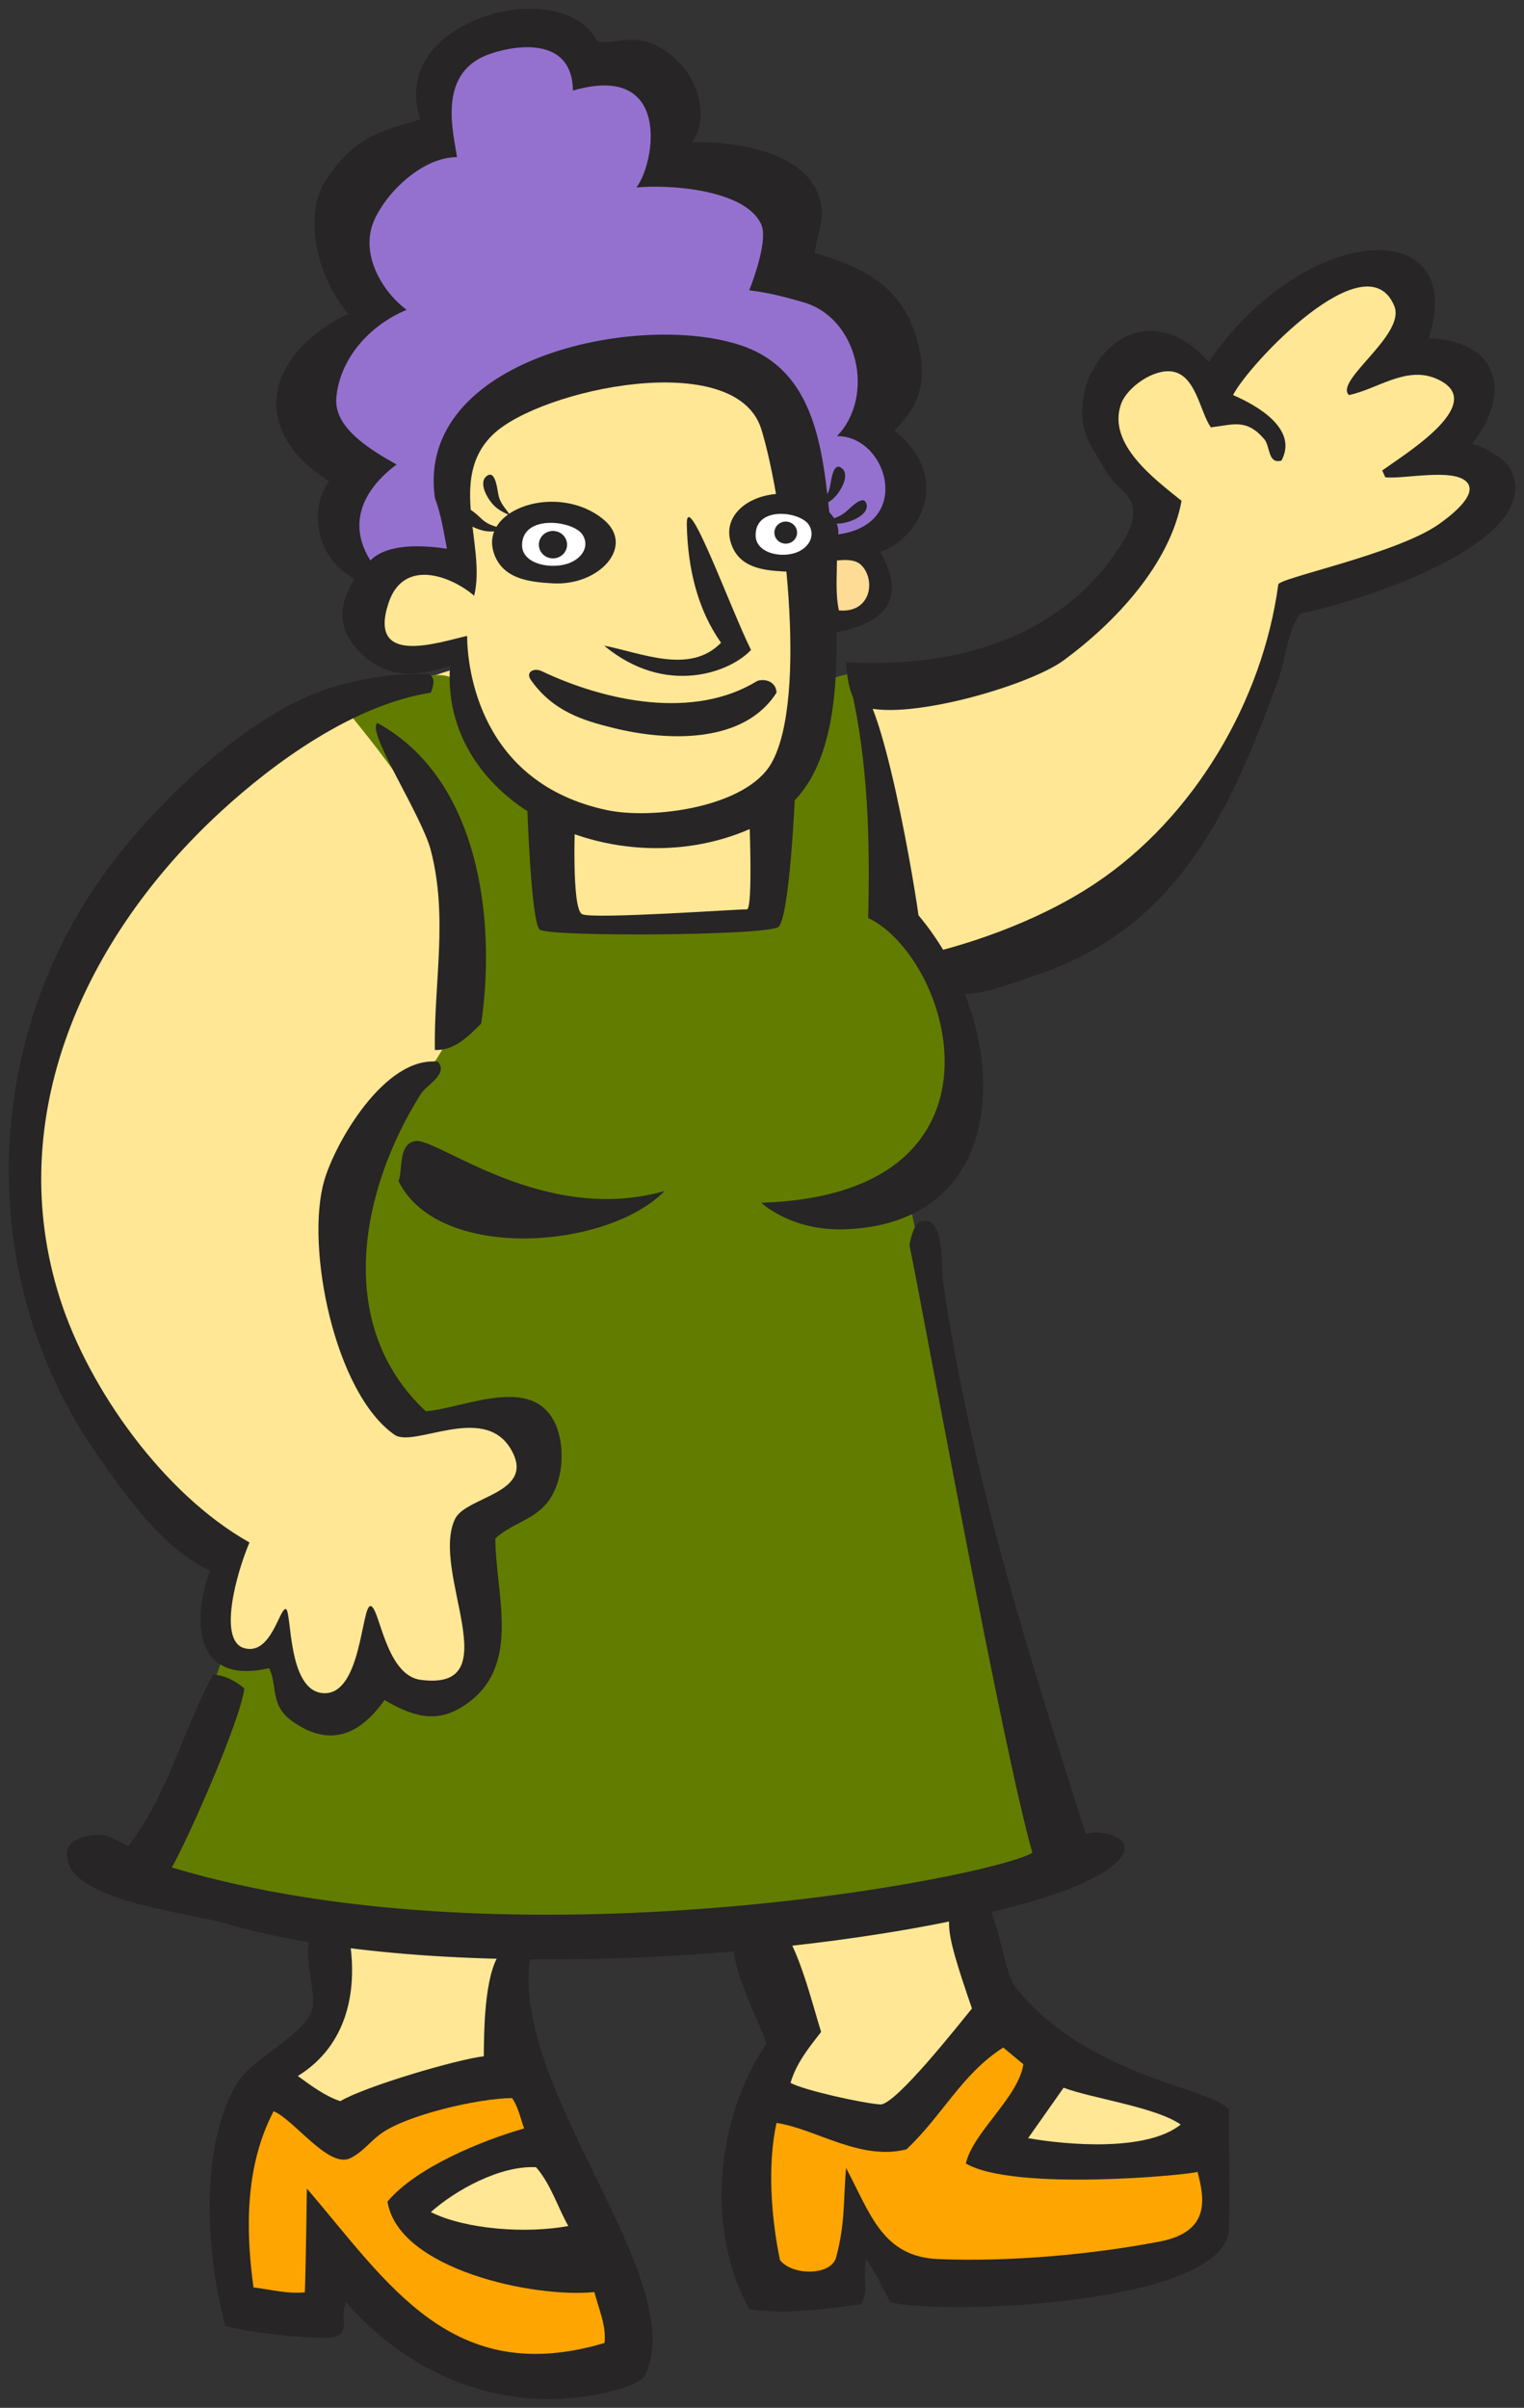 <svg xmlns="http://www.w3.org/2000/svg" xmlns:xlink="http://www.w3.org/1999/xlink" version="1.1" id="Layer_1" x="0px" y="0px" width="86.716" height="137.002" viewBox="6.524 -0.501 86.716 137.002" enable-background="new 7.025 0 85.715 136.002" xml:space="preserve">
  <rect x="6.524" y="-0.501" width="86.716" height="137.002" fill="#333333" stroke="none"/>
  <g>
    <path fill="#FFE795" d="M24.82,108.566c0.514,2.024,0.334,3.687-0.467,5.602c-0.627,1.523-2.312,1.723-2.74,3.33&#13;&#10;&#9;c-0.287,1.023,0.885,1.553,1.828,2.105c1.655,0.998,3.141,0.108,5.025-0.442c2.741-0.831,4.284-1.306,7.083-1.888&#13;&#10;&#9;c0-2.688-0.428-4.271,0.343-6.881c0.285-0.941,1.428-0.692,2.398-0.89c1.628-0.333,2.542-0.608,4.227-0.774&#13;&#10;&#9;c2.57-0.25,5.17-2.388,6.627-0.334c1.598,2.223,3.142,4.221,1.941,6.658c-0.659,1.331-1.916,2.413-1.145,3.663&#13;&#10;&#9;c0.6,0.97,1.688,0.665,2.742,1.108c2.284,0.999,4.598,0.972,6.396-0.777c1.771-1.721,3.653-2.247,4.34-4.55&#13;&#10;&#9;c0.347-1.222-1.058-1.774-1.369-2.996c-0.519-1.998-0.229-3.163-0.569-5.217L24.82,108.566z" stroke-width="1"/>
    <path fill="#FFE795" d="M33.038,37.368c-14.053,4.16-22.906,12.651-24.734,26.856c-0.8,6.438,1.085,10.875,4.398,16.424&#13;&#10;&#9;c1.6,2.723,3.599,3.721,5.483,6.219c1.713,2.22-1.485,8.212,4.227,6.82c0.744,2.177,3.484,4.056,5.654,1.392&#13;&#10;&#9;c2.971,2.387,5.916,0.101,5.998-1.997c0.058-1.723-1.371-3.657-1.086-5.318c0.271-1.438,2.278-2.015,3.313-3.115&#13;&#10;&#9;c0.925-0.982,0.924-2.487,0.628-3.771c-0.398-1.831-3.827-0.388-5.77-0.443c-5.254-0.166-5.769-7.77-5.197-12.873&#13;&#10;&#9;c0.742-6.715,7.083-9.158,13.88-10.708c5.255-1.165,7.368-4.106,12.623-2.831c2.856,0.666,4.397,2.331,7.312,1.999&#13;&#10;&#9;c5.6-0.667,7.823-3.885,12.338-7.103c5.369-3.829,5.562-10.123,8.227-15.094c3.824-3.218,9.994-2.497,10.969-5.327&#13;&#10;&#9;c0.555-1.61-1.543-2.663-3.197-3.107c1.426-0.888,2.854-2.332,2.055-3.774c-0.799-1.498-2.567-1.332-4.34-1.332&#13;&#10;&#9;c0.74-1.831,1.199-3.106,0.914-5.104c-5.256,0-7.895,2.318-11.776,5.703c-1.771-1.276-5.188-1.042-6.046,0.956&#13;&#10;&#9;c-1.143,2.664,1.546,4.439,3.199,6.881c0.914,1.387-1.145,2.385-2.059,3.773c-2.111,3.219-4.566,4.606-8.451,5.328&#13;&#10;&#9;c-5.541,1.054-8.798,0.222-14.394,0.222C41.605,38.033,35.607,42.361,33.038,37.368z" stroke-width="1"/>
    <path fill="#627C00" d="M26.066,39.699c5.142,6.242,9.683,12.818,5.484,19.754c-1.714,2.857-3.627,4.023-4.57,7.214&#13;&#10;&#9;c-1.428,4.716-0.514,7.963,1.713,12.319c1.143,2.246,4.027,0.473,6.627,0.664c1.256,0.082,1.912,1.332,1.826,2.556&#13;&#10;&#9;c-0.17,2.106-3.168,2.163-3.541,4.217c-0.313,1.806,0.515,2.829,0.571,4.661c0.058,1.914-0.342,3.661-2.17,4.438&#13;&#10;&#9;c-1.771,0.752-3.712-0.391-4.798,1.108c-0.941,1.306-3.227-0.026-3.998-1.44c-0.771-1.416-2.313-1.053-3.884-1.664&#13;&#10;&#9;c-0.914,2.164-0.942,3.637-1.941,5.771c-1.2,2.555-3.342,3.911-2.856,6.659c0.228,1.356,2.027,1.026,3.427,1.331&#13;&#10;&#9;c7.568,1.721,11.854,1.832,19.535,2.439c6.938,0.557,10.91,0.025,17.707-1.555c3.113-0.723,4.998-0.584,8.111-1.332&#13;&#10;&#9;c1.368-0.333,2.598-0.333,3.196-1.554c0.828-1.724-1.06-2.806-1.601-4.662c-3.741-12.399-3.856-19.671-6.514-32.188&#13;&#10;&#9;c-0.654-3.104,3.312-4.354,3.312-7.543c0-3.079-1.199-4.882-3.086-7.325c-2.715-3.523-1.742-6.687-2.285-11.098&#13;&#10;&#9;c-0.229-1.859-0.912-2.803-1.143-4.661c-4.998,0.472-4.229,6.908-4.229,11.765c0,1.942-2.456,2.302-4.455,2.44&#13;&#10;&#9;c-3.143,0.223-4.912-0.166-8.054,0.111v-6.881c-3.228-0.554-4.798-3.052-5.425-6.104C32.495,36.563,28.582,38.672,26.066,39.699z" stroke-width="1"/>
    <path fill="#272525" d="M45.888,7.605c1.417-0.092,7.27,0.184,7.396,4.01c0.023,0.727-0.334,1.542-0.4,2.284&#13;&#10;&#9;c2.707,0.792,4.83,1.814,5.732,4.657c0.896,2.822,0,4.217-1.199,5.438c3.541,2.886,1.145,6.327-0.807,6.895&#13;&#10;&#9;c1.389,2.484,0.586,3.982-2.496,4.593c0.051,3.331-0.16,8.389-3.408,10.393c-7.639,4.71-19.154,0.095-18.579-8.468&#13;&#10;&#9;c-1.604,0.443-3.325,0.881-4.987-0.668c-2.021-1.878-0.797-3.587-0.453-4.309c-2.399-1.332-2.486-4.188-1.44-5.55&#13;&#10;&#9;c-4.699-2.985-3.528-7.284,1.09-9.526c-2.276-2.792-2.235-6.07-1.362-7.453c1.678-2.661,3.197-2.94,5.482-3.607&#13;&#10;&#9;c-1.999-5.66,8.053-8.371,10.053-4.44c1.199,0.277,2.573-0.922,4.691,1.24C46.258,4.173,46.872,6.264,45.888,7.605z" stroke-width="1"/>
    <path fill="#9471CF" d="M39.124,4.652c5.612-1.634,4.698,4.082,3.612,5.515c1.848-0.184,6.23,0.109,7.109,2.117&#13;&#10;&#9;c0.36,0.822-0.365,2.917-0.688,3.732c1.232,0.155,2.029,0.385,3.039,0.668c3.188,0.895,4.135,5.394,1.949,7.632&#13;&#10;&#9;c2.93-0.044,4.471,5.283-0.287,5.626c-0.494-3.986-0.523-9.267-5.217-10.807c-5.855-1.923-18.486,0.764-17.373,8.689&#13;&#10;&#9;c0.389,1.053,0.493,1.937,0.688,2.897c-1.301-0.192-3.361-0.34-4.357,0.669c-1.809-2.886,0.803-4.955,1.49-5.459&#13;&#10;&#9;c-1.322-0.752-3.566-2.022-3.43-3.768c0.172-2.206,1.857-4.148,4.003-5.034c-1.376-1.015-2.705-3.202-1.835-5.124&#13;&#10;&#9;c0.742-1.638,2.771-3.564,4.701-3.566c-0.188-1.316-1.135-4.668,1.664-5.793C35.435,2.147,39.082,1.353,39.124,4.652z" stroke-width="1"/>
    <path fill="#272525" d="M87.812,18.746c4.063,0.149,4.729,3.177,2.465,6.017c0.697,0.138,1.938,0.856,2.235,1.504&#13;&#10;&#9;c1.955,4.238-9.225,7.615-11.983,8.132c-0.764,0.954-0.844,2.583-1.26,3.732c-2.65,7.327-5.666,14.192-13.875,16.878&#13;&#10;&#9;c-1.439,0.47-2.861,1.114-4.416,1.058c-0.603-0.728-1.523-1.338-1.777-2.284c1.928-0.435,6.1-1.656,9.633-4.01&#13;&#10;&#9;c5.643-3.759,9.533-10.399,10.422-17.004c-0.105-0.358,6.705-1.73,9.131-3.439c0.518-0.365,2.283-1.652,1.604-2.396&#13;&#10;&#9;c-0.748-0.821-3.562-0.163-4.644-0.278l-0.174-0.389c1.392-0.997,6.174-3.925,3.041-5.236c-1.703-0.713-3.33,0.615-4.935,0.946&#13;&#10;&#9;c-0.854-0.82,3.261-3.429,2.58-5.068c-1.578-3.82-8.297,3.327-9.174,5.068c1.404,0.604,3.719,1.945,2.752,3.732&#13;&#10;&#9;c-0.785,0.208-0.629-0.82-0.979-1.226c-1.018-1.189-1.77-0.816-3.039-0.668c-0.623-0.909-0.844-2.95-2.178-3.174&#13;&#10;&#9;c-1.062-0.179-2.582,0.885-2.926,1.838c-0.818,2.278,1.914,4.285,3.44,5.515c-0.668,3.616-3.776,6.923-6.711,9.079&#13;&#10;&#9;c-1.992,1.468-9.254,3.562-11.582,2.563c-0.709-0.306-0.801-2.452-0.801-2.452c6.198,0.339,12.221-1.32,15.649-6.685&#13;&#10;&#9;c0.68-1.059,1.137-2.213,0-3.174c-0.736-0.627-1.154-1.574-1.662-2.396c-2.129-3.451,2.291-9.647,6.65-4.845&#13;&#10;&#9;C80.896,12.006,90.111,11.716,87.812,18.746z" stroke-width="1"/>
    <path fill="#FFE795" d="M33.103,35.679c-1.658,0.381-5.666,1.758-4.474-1.863c0.849-2.579,3.551-1.554,4.875-0.421&#13;&#10;&#9;c0.699-2.854-1.544-6.685,1.089-9.19c2.693-2.564,13.809-4.958,15.252-0.279c1.252,4.059,2.688,15.28,0.574,18.995&#13;&#10;&#9;c-1.43,2.515-6.751,3.221-9.348,2.674C33.799,44.062,33.109,37.503,33.103,35.679z" stroke-width="1"/>
    <path fill="#272525" d="M40.9,36.236c2.104,0.404,4.879,1.666,6.651-0.167c-1.319-1.865-1.889-4.181-1.948-6.693&#13;&#10;&#9;c-0.055-2.311,2.512,4.828,3.654,7.103C48.074,37.761,44.394,39.143,40.9,36.236z" stroke-width="1"/>
    <path fill="#FFDC95" d="M55.529,31.652c0.83,0.816,0.58,2.743-1.271,2.579c-0.202-0.943-0.114-1.887-0.112-2.84&#13;&#10;&#9;C54.656,31.335,55.207,31.331,55.529,31.652z" stroke-width="1"/>
    <path fill="#272525" d="M49.615,38.242c0.516-0.167,1.091,0.111,1.091,0.669c-1.835,2.896-6.142,2.785-9.282,2.008&#13;&#10;&#9;c-1.725-0.426-3.428-0.942-4.686-2.719c-0.332-0.47,0.172-0.721,0.606-0.514C40.988,39.414,46.003,40.469,49.615,38.242z" stroke-width="1"/>
    <path fill="#272525" d="M31.038,38.911c-4.356,0.681-8.837,3.895-11.983,6.795c-7.732,7.128-12.411,17.378-9.117,27.688&#13;&#10;&#9;c1.655,5.174,5.924,11.138,10.78,13.869c-0.76,1.799-1.802,5.603-0.287,6.017c1.515,0.411,1.987-2.265,2.351-2.229&#13;&#10;&#9;c0.365,0.033,0.054,4.719,2.18,4.789s2.121-4.938,2.639-4.958c0.516-0.021,0.836,3.931,2.857,4.197&#13;&#10;&#9;c5.107,0.678,0.521-6.157,1.958-9.153c0.629-1.312,4.707-1.447,3.153-4.011c-1.553-2.562-5.492-0.017-6.594-0.78&#13;&#10;&#9;c-3.414-2.365-5.093-10.708-4-14.467c0.627-2.164,3.454-7.093,6.467-6.756c0.612,0.708-0.629,1.288-0.976,1.837&#13;&#10;&#9;c-3.405,5.401-4.981,13.132,0.287,18.05c2.254-0.188,6.134-2.148,7.396,0.778c0.569,1.319,0.416,3.33-0.516,4.456&#13;&#10;&#9;c-0.803,0.973-2.033,1.167-2.924,2.005c0.013,3.267,1.585,7.414-1.893,9.581c-1.578,0.984-2.928,0.466-4.414-0.389&#13;&#10;&#9;c-1.383,1.957-3.086,2.722-5.219,1.227c-1.348-0.948-0.837-2.045-1.351-3.043c-4.284,0.998-4.398-2.773-3.351-5.537&#13;&#10;&#9;c-2.724-1.302-4.817-4.291-6.479-6.686c-6.896-9.936-6.554-23.414,0.574-33.146c2.812-3.841,8.078-8.963,12.786-10.417&#13;&#10;&#9;c1.754-0.542,3.553-0.821,5.504-0.78C31.372,37.991,31.165,38.6,31.038,38.911z" stroke-width="1"/>
    <path fill="#272525" d="M49.843,67.934c14.83-0.463,10.904-13.876,6.08-16.208c0.109-4.381,0-8.795-0.977-13.09&#13;&#10;&#9;c1.363-1.651,3.438,10,3.84,12.941c5.297,6.3,5.664,17.514-4.172,17.867C51.531,69.555,49.843,67.934,49.843,67.934z" stroke-width="1"/>
    <path fill="#272525" d="M33.904,57.737c-0.713,0.713-1.524,1.551-2.637,1.504c-0.057-3.859,0.762-7.544-0.23-11.363&#13;&#10;&#9;c-0.52-2.001-3.705-6.795-3.039-7.241C33.836,43.828,34.759,51.932,33.904,57.737z" stroke-width="1"/>
    <path fill="#272525" d="M51.76,44.692c0,0-0.303,7.056-0.95,7.552c-0.647,0.495-13.089,0.574-13.58,0.146&#13;&#10;&#9;c-0.492-0.428-0.709-7.087-0.709-7.087l2.731,0.665c0,0-0.237,5.254,0.399,5.55c0.638,0.295,8.99-0.299,9.367-0.277&#13;&#10;&#9;c0.377,0.021,0.127-5.649,0.127-5.649L51.76,44.692z" stroke-width="1"/>
    <path fill="#272525" d="M44.339,67.266c-3.234,3.324-12.848,4.059-15.139-0.559c0.259-0.671-0.037-2.148,0.976-2.285&#13;&#10;&#9;C31.437,64.255,37.482,69.221,44.339,67.266z" stroke-width="1"/>
    <path fill="#272525" d="M68.306,103.859c0.735-0.327,2.771,0.154,2.065,1.228c-0.896,1.354-4.229,2.354-5.791,2.785&#13;&#10;&#9;c-11.731,3.229-33.572,4.521-45.243,1.062c-2.12-0.634-9.342-1.306-8.991-4.086c0.108-0.854,1.683-1.089,2.34-0.871l1.147,0.557&#13;&#10;&#9;c2.204-2.834,3.112-6.628,4.816-9.747c0.675,0.022,1.274,0.364,1.777,0.778c-0.208,1.783-3.157,8.483-4.128,10.191&#13;&#10;&#9;c19.352,5.807,46.5,0.611,48.967-0.836c-1.76-6.247-5.928-29.312-6.994-34.592c0.08-0.355,0.229-1.225,0.688-1.338&#13;&#10;&#9;c1.35-0.344,1.104,2.658,1.205,3.344C61.765,83.27,64.951,93.348,68.306,103.859z" stroke-width="1"/>
    <path fill="#272525" d="M76.449,119.518c0,2.263,0.043,4.529,0,6.793c-0.084,4.312-16.184,4.945-19.266,4.181&#13;&#10;&#9;c-0.447-0.823-0.818-1.688-1.377-2.451c-0.222,1.199,0.196,1.746-0.285,2.562c-2.102,0.283-4.248,0.609-6.365,0.276&#13;&#10;&#9;c-2.512-4.552-1.896-10.823,0.975-15.095c-0.281-1.096-2.645-5.324-1.634-6.495c1.06,0.081,1.31-1.347,2.351-0.279&#13;&#10;&#9;c1.086,1.11,1.91,4.575,2.398,6.104c-0.68,0.869-1.422,1.783-1.74,2.9c0.822,0.438,4.146,1.161,5.104,1.225&#13;&#10;&#9;c0.86,0.053,4.512-4.6,5.219-5.459c-1.736-5.057-1.65-5.323-0.271-6.971c1.692-0.017,1.932,4.729,2.735,5.74&#13;&#10;&#9;C68.336,117.658,75.275,118.229,76.449,119.518z" stroke-width="1"/>
    <path fill="#272525" d="M26.342,109.451c0.627,3.253-0.053,6.434-2.874,8.17c0.741,0.535,1.561,1.15,2.417,1.43&#13;&#10;&#9;c1.479-0.865,6.683-2.386,8.167-2.552c0.012-1.45,0.034-4.485,0.857-5.771c0.705-0.188,1.303-0.174,1.771,0.168&#13;&#10;&#9;c-1.11,7.519,9.075,18.213,6.568,23.715c-0.166,0.361-0.875,0.644-1.257,0.757c-5.906,1.772-11.766-0.277-15.772-4.877&#13;&#10;&#9;c-0.432,0.716,0.38,1.896-0.86,2.006c-1.181,0.104-4.879-0.293-6.02-0.669c-1.056-3.924-1.53-10.176,0.688-13.812&#13;&#10;&#9;c0.846-1.391,3.699-2.658,4.244-4.123c0.36-0.976-0.789-3.656,0.18-4.552L26.342,109.451z" stroke-width="1"/>
    <path fill="#FFA501" d="M64.753,116.953c-0.287,1.895-2.869,3.865-3.271,5.646c2.752,1.614,12.834,0.64,13.182,0.473&#13;&#10;&#9;c0.396,1.521,0.76,3.41-2.166,3.971c-3.83,0.729-8.488,1.161-12.562,0.994c-3.211-0.112-3.892-2.604-5.271-5.184&#13;&#10;&#9;c-0.158,1.804-0.041,3.125-0.561,5.074c-0.285,1.077-2.511,1.06-3.199,0.165c-0.514-2.45-0.715-5.464-0.197-7.802&#13;&#10;&#9;c2.234,0.334,4.757,2.172,7.396,1.503c2.062-1.948,3.151-4.288,5.504-5.794L64.753,116.953z" stroke-width="1"/>
    <path fill="#FFE795" d="M73.707,120.383c-1.943,1.555-6.445,1.166-8.684,0.775l2.021-2.87&#13;&#10;&#9;C68.652,118.898,72.271,119.38,73.707,120.383z" stroke-width="1"/>
    <path fill="#FFA501" d="M36.349,120.604c-2.373,0.674-6.146,2.211-7.777,4.162c0.613,3.854,8.316,5.498,11.774,5.149&#13;&#10;&#9;c0.235,0.938,0.689,1.912,0.573,2.896c-8.686,2.586-12.305-3.387-16.934-8.787c0,0-0.053,4.115-0.114,5.904&#13;&#10;&#9;c-0.99,0.104-1.95-0.162-2.924-0.279c-0.46-3.346-0.464-6.947,1.146-10.024c1.148,0.465,3.133,3.272,4.357,2.674&#13;&#10;&#9;c0.695-0.34,1.086-0.89,1.664-1.336c1.451-1.126,5.724-2.086,7.548-2.086C36.023,119.395,36.132,120.027,36.349,120.604z" stroke-width="1"/>
    <path fill="#FFE795" d="M38.861,126.155c-2.351,0.44-5.816,0.21-7.824-0.791c1.377-1.228,3.926-2.663,5.99-2.554&#13;&#10;&#9;C37.888,123.812,38.232,125.04,38.861,126.155z" stroke-width="1"/>
    <path fill="#272525" d="M40.882,29.072c1.794,1.501-0.249,3.764-2.889,3.619c-1.284-0.071-2.834-0.219-3.352-1.674&#13;&#10;&#9;C33.73,28.44,38.314,26.921,40.882,29.072z" stroke-width="1"/>
    <path fill="#FFFFFF" d="M39.674,29.928c0.437,0.683-0.073,1.432-0.955,1.673c-1.024,0.279-2.483-0.064-2.489-1.073&#13;&#10;&#9;C36.218,28.748,39.146,29.1,39.674,29.928z" stroke-width="1"/>
    <path fill="#272525" d="M53.628,28.568c1.584,1.43-0.223,3.584-2.548,3.446c-1.136-0.068-2.505-0.209-2.958-1.595&#13;&#10;&#9;C47.314,27.966,51.357,26.52,53.628,28.568z" stroke-width="1"/>
    <path fill="#FFFFFF" d="M52.562,29.384c0.387,0.65-0.064,1.363-0.845,1.592c-0.903,0.268-2.192-0.061-2.198-1.021&#13;&#10;&#9;C49.508,28.259,52.094,28.596,52.562,29.384z" stroke-width="1"/>
    <path fill="#272525" d="M35.558,28.823c-0.615-0.242-0.992-0.514-1.313-1.082c-0.228-0.402-0.378-0.958,0.028-1.193&#13;&#10;&#9;c0.407-0.236,0.521,0.597,0.601,1.055C34.964,28.123,35.257,28.379,35.558,28.823z" stroke-width="1"/>
    <path fill="#272525" d="M35.263,29.625c-0.641,0.167-1.109,0.172-1.719-0.094c-0.432-0.189-0.895-0.544-0.716-0.97&#13;&#10;&#9;c0.179-0.427,0.786,0.171,1.132,0.492C34.357,29.414,34.75,29.446,35.263,29.625z" stroke-width="1"/>
    <path fill="#272525" d="M53.072,28.371c0.613-0.242,0.992-0.512,1.312-1.082c0.229-0.402,0.383-0.957-0.025-1.193&#13;&#10;&#9;c-0.405-0.236-0.521,0.596-0.602,1.055C53.667,27.671,53.374,27.928,53.072,28.371z" stroke-width="1"/>
    <path fill="#272525" d="M53.367,29.175c0.645,0.166,1.111,0.17,1.723-0.095c0.434-0.188,0.896-0.543,0.715-0.97&#13;&#10;&#9;c-0.178-0.426-0.783,0.172-1.131,0.492C54.275,28.961,53.881,28.996,53.367,29.175z" stroke-width="1"/>
    <ellipse fill="#272525" cx="37.988" cy="30.49" rx="0.803" ry="0.78" stroke-width="1"/>
    <ellipse fill="#272525" cx="51.232" cy="29.804" rx="0.646" ry="0.628" stroke-width="1"/>
  </g>
</svg>